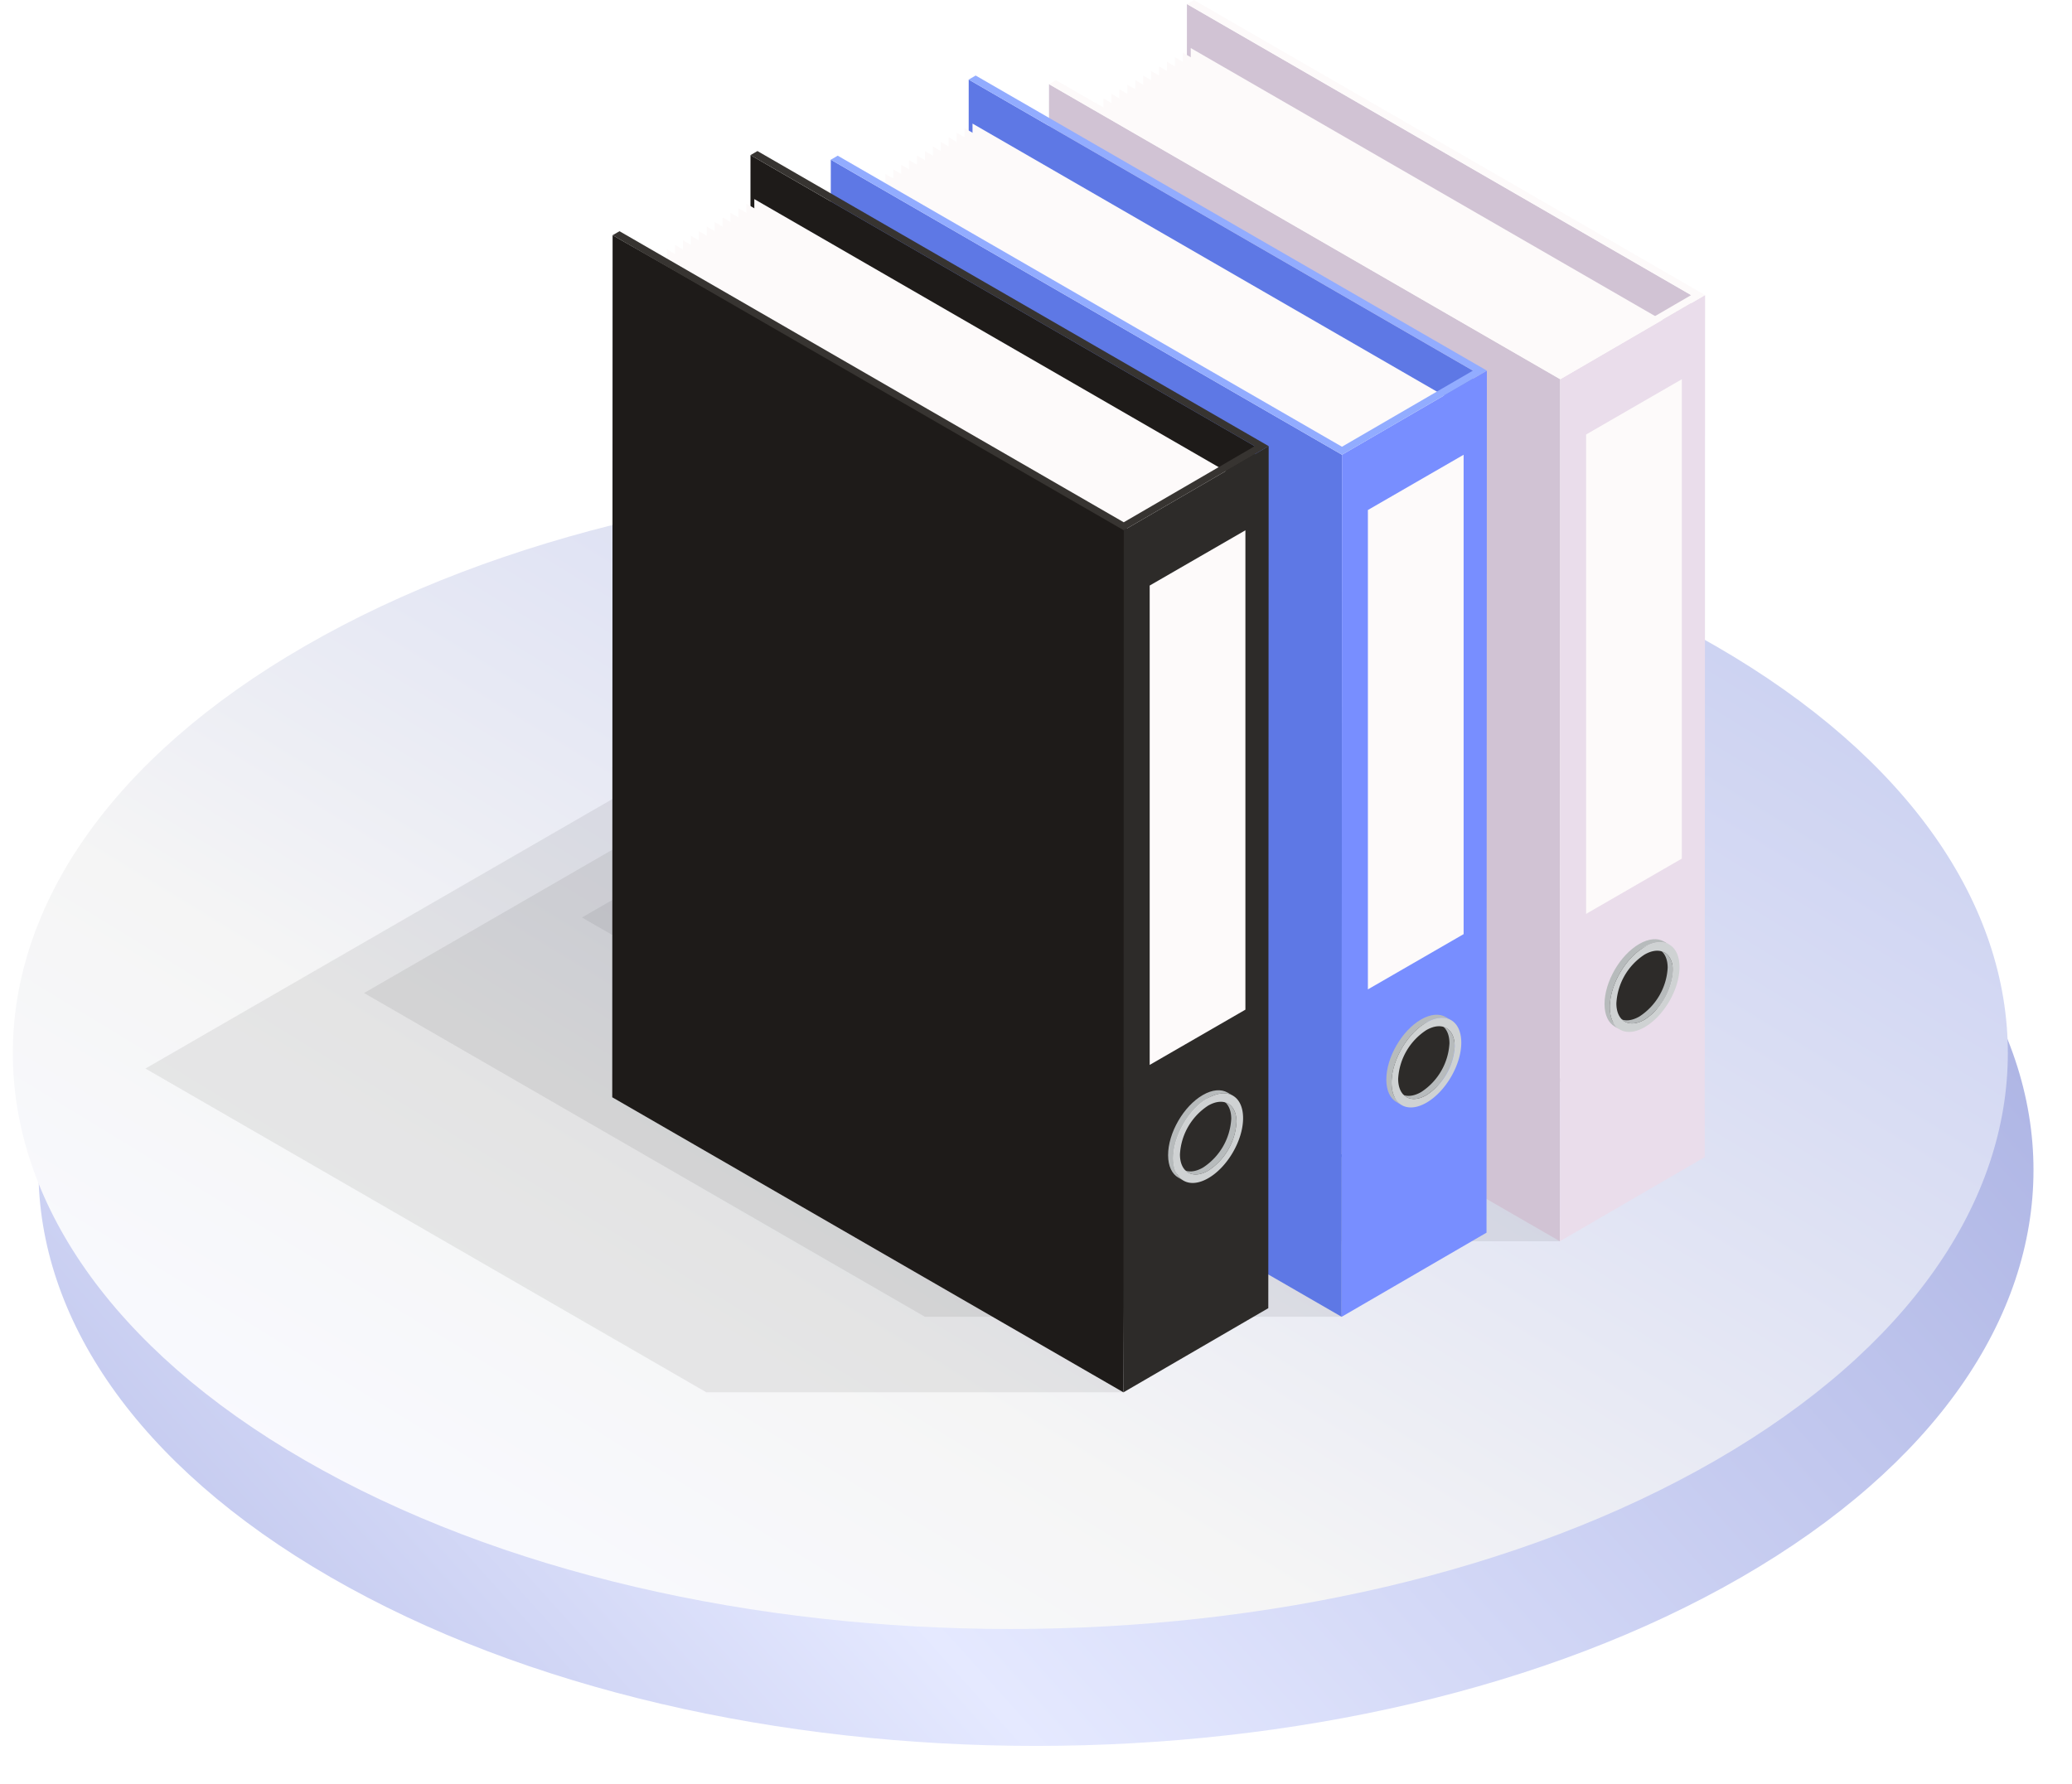 <svg xmlns="http://www.w3.org/2000/svg" width="484.351" height="417.213" viewBox="0 0 484.351 417.213">
    <defs>
        <linearGradient id="linear-gradient" x1=".935" x2=".088" y1=".384" y2=".827" gradientUnits="objectBoundingBox">
            <stop offset="0" stop-color="#afb6e5"/>
            <stop offset=".682" stop-color="#e5e9ff"/>
            <stop offset="1" stop-color="#c0c6ed"/>
        </linearGradient>
        <linearGradient id="linear-gradient-2" x1=".814" x2=".107" y1=".12" y2=".793" gradientUnits="objectBoundingBox">
            <stop offset="0" stop-color="#cbd1f2"/>
            <stop offset=".708" stop-color="#f5f5f5"/>
            <stop offset="1" stop-color="#f9faff"/>
        </linearGradient>
        <filter id="Path_12149" width="484.351" height="287.263" x="0" y="129.95" filterUnits="userSpaceOnUse">
            <feOffset dx="6" dy="6"/>
            <feGaussianBlur result="blur" stdDeviation="3"/>
            <feFlood flood-opacity=".239"/>
            <feComposite in2="blur" operator="in"/>
            <feComposite in="SourceGraphic"/>
        </filter>
        <style>
            .cls-5{isolation:isolate}.cls-4{opacity:.1}.cls-6{fill:#d1c3d4}.cls-7{fill:#fdfafa}.cls-9{fill:#2d2b29}.cls-10{fill:#b7bbbc}.cls-11{fill:#cfd2d3}.cls-12{fill:#5e78e5}.cls-15{fill:#1e1b19}
        </style>
    </defs>
    <g id="Group_20025" data-name="Group 20025" transform="translate(-829 -1335)">
        <g id="Group_2740" data-name="Group 2740" transform="translate(-15032.024 939.616)">
            <g filter="url(#Path_12149)" transform="translate(15861.02 395.38)">
                <path id="Path_12149-2" fill="url(#linear-gradient)" d="M1229.422 148.754c-91.056-52.579-238.7-52.579-329.767 0s-91.059 137.813 0 190.4 238.71 52.577 329.767 0 91.054-137.828 0-190.4z" data-name="Path 12149" transform="translate(-828.36 23.63)"/>
            </g>
            <path id="Path_12150" fill="url(#linear-gradient-2)" d="M1229.422 138.643c-91.056-52.579-238.7-52.579-329.767 0s-91.059 137.811 0 190.394 238.71 52.577 329.767 0 91.054-137.822 0-190.394z" data-name="Path 12150" transform="translate(15032.663 407.791)"/>
        </g>
        <g id="Group_4655" data-name="Group 4655" transform="translate(553.874 1015.998)">
            <g id="Group_4641" data-name="Group 4641" transform="translate(309.126 465.892)" style="isolation:isolate;mix-blend-mode:multiply" opacity="0.7">
                <path id="Path_14578" d="M555.516 419.529L459.4 366.7l-117.147 67.634 131.122 75.7h97.494z" class="cls-4" data-name="Path 14578" transform="translate(-240.233 -366.699)"/>
                <path id="Path_14579" d="M538.979 425.263l-96.116-52.83-117.147 67.635 131.122 75.7h97.494z" class="cls-4" data-name="Path 14579" transform="translate(-274.624 -354.774)"/>
                <path id="Path_14580" d="M522.389 431l-96.116-52.83-117.147 67.63 131.122 75.7h97.494z" class="cls-4" data-name="Path 14580" transform="translate(-309.126 -342.849)"/>
            </g>
            <g id="_12" data-name="12" transform="translate(418.245 319.002)">
                <g id="Group_4654" data-name="Group 4654">
                    <g id="Group_4645" class="cls-5" data-name="Group 4645" transform="translate(102.02)">
                        <g id="Group_4642" data-name="Group 4642" transform="translate(32.234 .947)">
                            <path id="Path_14581" d="M506.1 387.363l-.082 201.558-117.866-68.054.082-201.558z" class="cls-6" data-name="Path 14581" transform="translate(-388.152 -319.31)"/>
                        </g>
                        <g id="Group_4643" data-name="Group 4643" transform="translate(9.024 11.236)">
                            <path id="Path_14582" d="M502.4 544.058l.067-155.624-113.94-65.783-.082 192.444 85.266 49.229z" class="cls-7" data-name="Path 14582" transform="translate(-364.339 -322.651)"/>
                            <path id="Path_14583" d="M501.795 544.753l.067-155.971L387.922 323l-.082 192.444 85.375 49.291z" class="cls-7" data-name="Path 14583" transform="translate(-365.591 -321.928)"/>
                            <path id="Path_14584" d="M501.193 545.384l.067-156.255-113.94-65.783-.082 192.444 85.482 49.353z" class="cls-7" data-name="Path 14584" transform="translate(-366.843 -321.205)"/>
                            <path id="Path_14585" d="M500.59 546.016l.067-156.54-113.94-65.783-.082 192.444 85.59 49.416z" class="cls-7" data-name="Path 14585" transform="translate(-368.095 -320.482)"/>
                            <path id="Path_14586" d="M499.988 546.648l.067-156.824-113.94-65.783-.082 192.444 85.7 49.478z" class="cls-7" data-name="Path 14586" transform="translate(-369.347 -319.759)"/>
                            <path id="Path_14587" d="M499.386 547.28l.067-157.108-113.94-65.783-.081 192.444 85.805 49.54z" class="cls-7" data-name="Path 14587" transform="translate(-370.599 -319.036)"/>
                            <path id="Path_14588" d="M470.99 566.622l27.794-18.71.067-157.393-113.94-65.783-.081 192.444 85.906 49.6z" class="cls-7" data-name="Path 14588" transform="translate(-371.851 -318.313)"/>
                            <path id="Path_14589" d="M472.242 565.9l25.94-17.355.068-157.677-113.94-65.783-.081 192.444 85.971 49.633z" class="cls-7" data-name="Path 14589" transform="translate(-373.103 -317.591)"/>
                            <path id="Path_14590" d="M473.494 565.176l24.086-16.056.068-157.906-113.94-65.783-.082 192.444 86.03 49.669z" class="cls-7" data-name="Path 14590" transform="translate(-374.355 -316.868)"/>
                            <path id="Path_14591" d="M474.746 564.453l22.232-14.782.068-158.11-113.94-65.783-.082 192.444 86.091 49.7z" class="cls-7" data-name="Path 14591" transform="translate(-375.607 -316.145)"/>
                            <path id="Path_14592" d="M476 563.731l20.377-13.508.068-158.313L382.5 326.127l-.082 192.444 86.153 49.74z" class="cls-7" data-name="Path 14592" transform="translate(-376.859 -315.422)"/>
                            <path id="Path_14593" d="M477.25 563.008l18.523-12.234.068-158.516L381.9 326.474l-.082 192.444 86.215 49.776z" class="cls-7" data-name="Path 14593" transform="translate(-378.111 -314.699)"/>
                            <path id="Path_14594" d="M478.5 562.285l16.669-10.961.068-158.719L381.3 326.822l-.082 192.444 86.276 49.812z" class="cls-7" data-name="Path 14594" transform="translate(-379.363 -313.976)"/>
                            <path id="Path_14595" d="M479.754 561.562l14.815-9.687.068-158.923L380.7 327.169l-.082 192.444 86.325 49.84z" class="cls-7" data-name="Path 14595" transform="translate(-380.616 -313.253)"/>
                        </g>
                        <path id="Path_14596" d="M377.767 325.392l-.081 201.558 119.5 68.991.082-201.558z" class="cls-6" data-name="Path 14596" transform="translate(-377.685 -305.713)"/>
                        <path id="Path_14597" fill="#eaddeb" d="M416.57 361.086l-.083 201.557 33.864-19.679.083-201.56zm18.771 150.7c-4.194 2.421-7.591.487-7.6-4.333a16.654 16.654 0 0 1 7.554-13.11c4.194-2.424 7.613-.474 7.625 4.345s-3.385 10.677-7.579 13.101z" data-name="Path 14597" transform="translate(-296.992 -272.414)"/>
                        <path id="Path_14598" d="M440.855 459.877L418.479 472.8V360.713l22.376-12.919z" class="cls-7" data-name="Path 14598" transform="translate(-292.848 -259.124)"/>
                        <path id="Path_14599" d="M427.744 409.213c-4.194 2.421-7.591.487-7.6-4.333a16.654 16.654 0 0 1 7.554-13.11c4.194-2.424 7.613-.474 7.625 4.345s-3.385 10.674-7.579 13.098z" class="cls-9" data-name="Path 14599" transform="translate(-289.395 -169.838)"/>
                        <g id="Group_4644" class="cls-5" data-name="Group 4644" transform="translate(129.935 219.595)">
                            <path id="Path_14600" d="M431.594 391.81l-1.232-.715c1.189.69 1.928 2.159 1.934 4.247a14.544 14.544 0 0 1-6.6 11.4c-1.826 1.056-3.489 1.152-4.69.453l1.232.718c1.2.7 2.861.6 4.69-.456a14.536 14.536 0 0 0 6.6-11.4c-.009-2.089-.745-3.557-1.934-4.247z" class="cls-10" data-name="Path 14600" transform="translate(-417.535 -388.669)"/>
                            <path id="Path_14601" d="M433.794 390.858c-1.484-.862-3.538-.739-5.805.567-4.505 2.6-8.127 8.9-8.112 14.074.006 2.572.912 4.379 2.371 5.226l1.229.714c-1.46-.847-2.362-2.652-2.368-5.223-.015-5.177 3.606-11.475 8.109-14.074 2.267-1.309 4.321-1.429 5.805-.567z" class="cls-10" data-name="Path 14601" transform="translate(-419.877 -390.307)"/>
                            <path id="Path_14602" d="M428.386 391.659c-4.5 2.6-8.124 8.9-8.109 14.074s3.659 7.253 8.164 4.65 8.146-8.885 8.133-14.062-3.683-7.265-8.188-4.662zm.049 16.957c-3.634 2.1-6.609.4-6.621-3.773a14.536 14.536 0 0 1 6.578-11.416c3.656-2.113 6.631-.416 6.643 3.785a14.536 14.536 0 0 1-6.6 11.403z" class="cls-11" data-name="Path 14602" transform="translate(-419.045 -389.824)"/>
                        </g>
                        <path id="Path_14603" d="M411.576 319l-1.63.947L527.817 388 497.2 405.8l-117.873-68.057-1.615.939 119.5 68.992 33.863-19.68z" class="cls-7" data-name="Path 14603" transform="translate(-377.631 -319.002)"/>
                    </g>
                    <g id="Group_4649" class="cls-5" data-name="Group 4649" transform="translate(51.01 17.659)">
                        <g id="Group_4646" data-name="Group 4646" transform="translate(32.234 .947)">
                            <path id="Path_14604" d="M489.541 393.1l-.082 201.558-117.87-68.058.082-201.558z" class="cls-12" data-name="Path 14604" transform="translate(-371.589 -325.044)"/>
                        </g>
                        <g id="Group_4647" data-name="Group 4647" transform="translate(9.024 11.236)">
                            <path id="Path_14605" d="M485.833 549.792l.067-155.624-113.94-65.783-.082 192.444 85.266 49.229z" class="cls-7" data-name="Path 14605" transform="translate(-347.776 -328.385)"/>
                            <path id="Path_14606" d="M485.231 550.487l.067-155.971-113.94-65.783-.082 192.444 85.374 49.291z" class="cls-7" data-name="Path 14606" transform="translate(-349.027 -327.662)"/>
                            <path id="Path_14607" d="M484.629 551.118l.067-156.255-113.94-65.783-.082 192.444 85.482 49.353z" class="cls-7" data-name="Path 14607" transform="translate(-350.28 -326.939)"/>
                            <path id="Path_14608" d="M484.027 551.75l.067-156.54-113.94-65.783-.082 192.444 85.59 49.415z" class="cls-7" data-name="Path 14608" transform="translate(-351.532 -326.216)"/>
                            <path id="Path_14609" d="M483.425 552.383l.067-156.824-113.94-65.783-.082 192.444 85.7 49.478z" class="cls-7" data-name="Path 14609" transform="translate(-352.784 -325.493)"/>
                            <path id="Path_14610" d="M482.822 553.014l.067-157.108-113.939-65.783-.082 192.444 85.805 49.54z" class="cls-7" data-name="Path 14610" transform="translate(-354.036 -324.77)"/>
                            <path id="Path_14611" d="M454.426 572.356l27.794-18.71.067-157.393-113.939-65.783-.082 192.444 85.907 49.6z" class="cls-7" data-name="Path 14611" transform="translate(-355.288 -324.048)"/>
                            <path id="Path_14612" d="M455.678 571.634l25.94-17.355.067-157.677-113.939-65.784-.082 192.444 85.969 49.638z" class="cls-7" data-name="Path 14612" transform="translate(-356.54 -323.325)"/>
                            <path id="Path_14613" d="M456.93 570.911l24.086-16.056.067-157.906-113.94-65.783-.082 192.444 86.03 49.669z" class="cls-7" data-name="Path 14613" transform="translate(-357.792 -322.602)"/>
                            <path id="Path_14614" d="M458.182 570.188l22.231-14.782.068-158.109-113.939-65.784-.082 192.444 86.092 49.705z" class="cls-7" data-name="Path 14614" transform="translate(-359.044 -321.879)"/>
                            <path id="Path_14615" d="M459.435 569.465l20.377-13.508.067-158.313-113.939-65.783-.082 192.439 86.153 49.74z" class="cls-7" data-name="Path 14615" transform="translate(-360.296 -321.156)"/>
                            <path id="Path_14616" d="M460.686 568.742l18.523-12.234.068-158.516-113.94-65.783-.082 192.444 86.215 49.776z" class="cls-7" data-name="Path 14616" transform="translate(-361.548 -320.433)"/>
                            <path id="Path_14617" d="M461.938 568.019l16.669-10.961.068-158.719-113.939-65.783L364.654 525l86.276 49.812z" class="cls-7" data-name="Path 14617" transform="translate(-362.8 -319.71)"/>
                            <path id="Path_14618" d="M463.191 567.3l14.815-9.687.068-158.923-113.94-65.79-.082 192.444 86.325 49.84z" class="cls-7" data-name="Path 14618" transform="translate(-364.052 -318.987)"/>
                        </g>
                        <path id="Path_14619" d="M361.2 331.126l-.082 201.558 119.5 68.992.082-201.558z" class="cls-12" data-name="Path 14619" transform="translate(-361.122 -311.447)"/>
                        <path id="Path_14620" fill="#788eff" d="M400 366.818l-.08 201.557 33.868-19.675.08-201.557zm18.773 150.7c-4.2 2.421-7.591.487-7.607-4.333a16.667 16.667 0 0 1 7.554-13.11c4.2-2.42 7.613-.474 7.628 4.346a16.667 16.667 0 0 1-7.57 13.1z" data-name="Path 14620" transform="translate(-280.427 -278.146)"/>
                        <path id="Path_14621" d="M424.292 465.612l-22.376 12.918V366.447l22.376-12.919z" class="cls-7" data-name="Path 14621" transform="translate(-276.285 -264.858)"/>
                        <path id="Path_14622" d="M411.183 414.946c-4.2 2.421-7.591.487-7.607-4.333a16.667 16.667 0 0 1 7.554-13.11c4.2-2.421 7.613-.474 7.628 4.345a16.667 16.667 0 0 1-7.575 13.098z" class="cls-9" data-name="Path 14622" transform="translate(-272.832 -175.571)"/>
                        <g id="Group_4648" class="cls-5" data-name="Group 4648" transform="translate(129.937 219.597)">
                            <path id="Path_14623" d="M415.03 397.543l-1.229-.714c1.189.69 1.925 2.159 1.931 4.247a14.536 14.536 0 0 1-6.6 11.4c-1.829 1.056-3.489 1.152-4.693.453l1.232.717c1.2.7 2.864.6 4.69-.453a14.55 14.55 0 0 0 6.6-11.407c-.003-2.086-.742-3.553-1.931-4.243z" class="cls-10" data-name="Path 14623" transform="translate(-400.974 -394.405)"/>
                            <path id="Path_14624" d="M417.228 396.593c-1.484-.862-3.538-.742-5.805.567-4.5 2.6-8.124 8.9-8.109 14.074.006 2.568.909 4.376 2.368 5.226l1.232.715c-1.46-.85-2.362-2.655-2.371-5.226-.015-5.174 3.609-11.475 8.112-14.074 2.267-1.309 4.321-1.429 5.805-.567z" class="cls-10" data-name="Path 14624" transform="translate(-403.314 -396.042)"/>
                            <path id="Path_14625" d="M411.825 397.393c-4.5 2.6-8.127 8.9-8.112 14.074s3.662 7.253 8.164 4.653 8.149-8.888 8.133-14.062-3.683-7.268-8.185-4.665zm.046 16.96c-3.634 2.1-6.606.4-6.618-3.776a14.528 14.528 0 0 1 6.578-11.416c3.656-2.113 6.631-.416 6.643 3.785a14.55 14.55 0 0 1-6.603 11.406z" class="cls-11" data-name="Path 14625" transform="translate(-402.484 -395.56)"/>
                        </g>
                        <path id="Path_14626" fill="#92acff" d="M395.012 324.736l-1.63.947 117.871 68.053-30.618 17.794-117.871-68.053-1.615.939 119.5 68.992 33.864-19.68z" data-name="Path 14626" transform="translate(-361.067 -324.736)"/>
                    </g>
                    <g id="Group_4653" class="cls-5" data-name="Group 4653" transform="translate(0 35.319)">
                        <g id="Group_4650" data-name="Group 4650" transform="translate(32.234 .947)">
                            <path id="Path_14627" d="M472.978 398.831l-.078 201.557-117.875-68.052.082-201.558z" class="cls-15" data-name="Path 14627" transform="translate(-355.025 -330.778)"/>
                        </g>
                        <g id="Group_4651" data-name="Group 4651" transform="translate(9.024 11.236)">
                            <path id="Path_14628" d="M469.27 555.526l.067-155.624L355.4 334.119l-.082 192.444 85.267 49.229z" class="cls-7" data-name="Path 14628" transform="translate(-331.212 -334.119)"/>
                            <path id="Path_14629" d="M468.667 556.221l.067-155.971-113.94-65.783-.082 192.444 85.376 49.289z" class="cls-7" data-name="Path 14629" transform="translate(-332.464 -333.396)"/>
                            <path id="Path_14630" d="M468.066 556.853l.067-156.255-113.94-65.783-.082 192.444 85.482 49.353z" class="cls-7" data-name="Path 14630" transform="translate(-333.716 -332.673)"/>
                            <path id="Path_14631" d="M467.463 557.485l.067-156.54-113.94-65.783-.081 192.444 85.59 49.416z" class="cls-7" data-name="Path 14631" transform="translate(-334.968 -331.95)"/>
                            <path id="Path_14632" d="M466.861 558.117l.067-156.824-113.94-65.783-.082 192.444 85.7 49.478z" class="cls-7" data-name="Path 14632" transform="translate(-336.22 -331.228)"/>
                            <path id="Path_14633" d="M466.259 558.749l.068-157.109-113.94-65.783-.082 192.443 85.805 49.54z" class="cls-7" data-name="Path 14633" transform="translate(-337.472 -330.505)"/>
                            <path id="Path_14634" d="M437.863 578.09l27.794-18.71.067-157.393L351.785 336.2l-.085 192.449 85.906 49.6z" class="cls-7" data-name="Path 14634" transform="translate(-338.724 -329.782)"/>
                            <path id="Path_14635" d="M439.115 577.368l25.94-17.355.068-157.677-113.94-65.783L351.1 529l85.968 49.634z" class="cls-7" data-name="Path 14635" transform="translate(-339.976 -329.059)"/>
                            <path id="Path_14636" d="M440.367 576.645l24.086-16.055.067-157.906L350.58 336.9l-.08 192.443 86.03 49.67z" class="cls-7" data-name="Path 14636" transform="translate(-341.228 -328.336)"/>
                            <path id="Path_14637" d="M441.619 575.922l22.231-14.782.068-158.109-113.94-65.783-.078 192.443 86.092 49.7z" class="cls-7" data-name="Path 14637" transform="translate(-342.48 -327.613)"/>
                            <path id="Path_14638" d="M442.871 575.2l20.377-13.508.068-158.313-113.94-65.783-.082 192.444 86.153 49.74z" class="cls-7" data-name="Path 14638" transform="translate(-343.732 -326.89)"/>
                            <path id="Path_14639" d="M444.123 574.476l18.523-12.234.068-158.516-113.94-65.783-.082 192.444 86.215 49.776z" class="cls-7" data-name="Path 14639" transform="translate(-344.984 -326.168)"/>
                            <path id="Path_14640" d="M445.375 573.753l16.669-10.96.068-158.72-113.94-65.783-.082 192.444 86.276 49.812z" class="cls-7" data-name="Path 14640" transform="translate(-346.236 -325.445)"/>
                            <path id="Path_14641" d="M446.627 573.03l14.815-9.686.068-158.923-113.94-65.783-.082 192.444 86.325 49.84z" class="cls-7" data-name="Path 14641" transform="translate(-347.489 -324.722)"/>
                        </g>
                        <path id="Path_14642" d="M344.64 336.861l-.081 201.558 119.5 68.991.941-201.957z" class="cls-15" data-name="Path 14642" transform="translate(-344.558 -317.181)"/>
                        <path id="Path_14643" d="M383.443 372.552l-.083 201.557 33.864-19.679.083-201.557zm18.771 150.7c-4.194 2.424-7.591.487-7.6-4.333a16.663 16.663 0 0 1 7.554-13.11c4.194-2.421 7.613-.474 7.625 4.345a16.667 16.667 0 0 1-7.579 13.101z" class="cls-9" data-name="Path 14643" transform="translate(-263.864 -283.881)"/>
                        <path id="Path_14644" d="M407.728 471.346l-22.376 12.918V372.181l22.376-12.919z" class="cls-7" data-name="Path 14644" transform="translate(-259.721 -270.592)"/>
                        <path id="Path_14645" d="M394.918 420.738c-4.2 2.424-7.591.487-7.607-4.333a16.666 16.666 0 0 1 7.558-13.11c4.194-2.421 7.61-.474 7.625 4.345a16.667 16.667 0 0 1-7.576 13.098z" class="cls-9" data-name="Path 14645" transform="translate(-255.648 -181.185)"/>
                        <g id="Group_4652" class="cls-5" data-name="Group 4652" transform="translate(129.936 219.596)">
                            <path id="Path_14646" d="M398.467 403.278l-1.232-.715c1.189.69 1.928 2.159 1.934 4.247a14.55 14.55 0 0 1-6.6 11.407c-1.826 1.053-3.489 1.149-4.69.453l1.229.714c1.2.7 2.864.6 4.693-.453a14.546 14.546 0 0 0 6.6-11.407c-.009-2.088-.745-3.554-1.934-4.246z" class="cls-10" data-name="Path 14646" transform="translate(-384.408 -400.139)"/>
                            <path id="Path_14647" d="M400.667 402.327c-1.484-.862-3.539-.742-5.805.567-4.506 2.6-8.127 8.9-8.112 14.074.006 2.571.912 4.376 2.371 5.226l1.229.714c-1.46-.85-2.362-2.655-2.368-5.226-.015-5.174 3.606-11.475 8.109-14.074 2.267-1.309 4.321-1.429 5.805-.567z" class="cls-10" data-name="Path 14647" transform="translate(-386.75 -401.776)"/>
                            <path id="Path_14648" d="M395.259 403.125c-4.5 2.6-8.124 8.9-8.109 14.074s3.659 7.252 8.164 4.653 8.146-8.888 8.133-14.062-3.683-7.264-8.188-4.665zm.049 16.96c-3.634 2.1-6.609.4-6.621-3.772a14.542 14.542 0 0 1 6.578-11.419c3.656-2.11 6.63-.416 6.643 3.785a14.546 14.546 0 0 1-6.6 11.406z" class="cls-11" data-name="Path 14648" transform="translate(-385.918 -401.293)"/>
                        </g>
                        <path id="Path_14649" fill="#373431" d="M378.449 330.47l-1.63.947 117.871 68.054-30.619 17.794L346.2 349.211l-1.615.939 119.5 68.992 33.864-19.68z" data-name="Path 14649" transform="translate(-344.504 -330.47)"/>
                    </g>
                </g>
            </g>
        </g>
    </g>
</svg>
